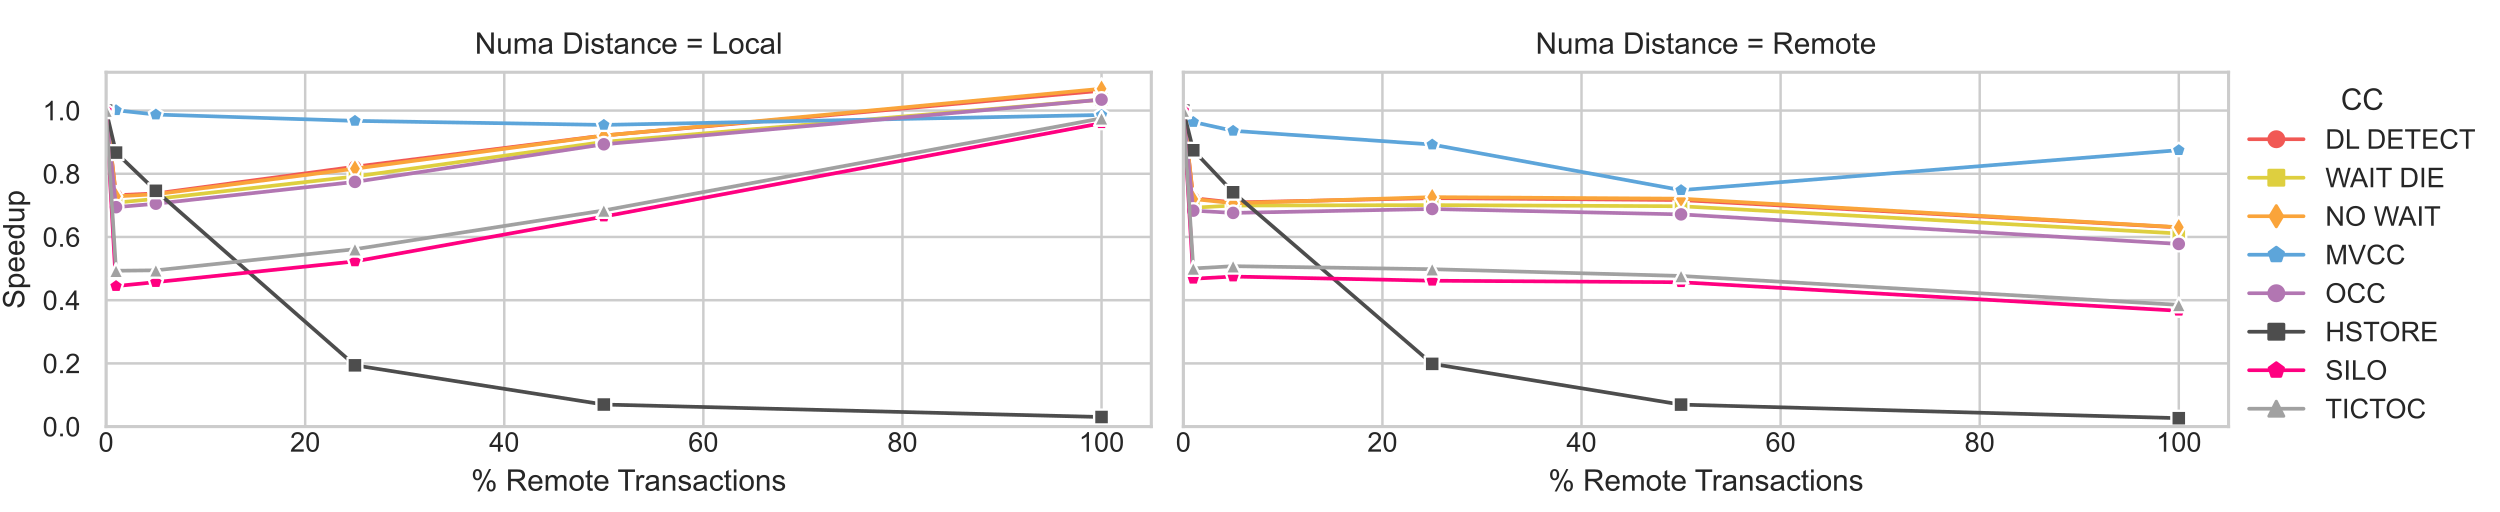 <?xml version="1.0" encoding="utf-8" standalone="no"?>
<!DOCTYPE svg PUBLIC "-//W3C//DTD SVG 1.1//EN"
  "http://www.w3.org/Graphics/SVG/1.1/DTD/svg11.dtd">
<!-- Created with matplotlib (https://matplotlib.org/) -->
<svg height="165.6pt" version="1.1" viewBox="0 0 808.32 165.6" width="808.32pt" xmlns="http://www.w3.org/2000/svg" xmlns:xlink="http://www.w3.org/1999/xlink">
 <defs>
  <style type="text/css">*{stroke-linecap:butt;stroke-linejoin:round;}</style>
 </defs>
 <g id="figure_1">
  <g id="patch_1">
   <path d="M 0 165.6 
L 808.32 165.6 
L 808.32 0 
L 0 0 
z
" style="fill:#ffffff;"/>
  </g>
  <g id="axes_1">
   <g id="patch_2">
    <path d="M 34.299 137.932 
L 372.252 137.932 
L 372.252 23.368 
L 34.299 23.368 
z
" style="fill:#ffffff;"/>
   </g>
   <g id="matplotlib.axis_1">
    <g id="xtick_1">
     <g id="line2d_1">
      <path clip-path="url(#p84a61d7d84)" d="M 34.299 137.932 
L 34.299 23.368 
" style="fill:none;stroke:#cccccc;stroke-linecap:round;stroke-width:0.8;"/>
     </g>
     <g id="text_1">
      <!-- 0 -->
      <g style="fill:#262626;" transform="translate(31.852 146.031)scale(0.088 -0.088)">
       <defs>
        <path d="M 4.156 35.297 
Q 4.156 48 6.766 55.734 
Q 9.375 63.484 14.516 67.672 
Q 19.672 71.875 27.484 71.875 
Q 33.25 71.875 37.594 69.547 
Q 41.938 67.234 44.766 62.859 
Q 47.609 58.5 49.219 52.219 
Q 50.828 45.953 50.828 35.297 
Q 50.828 22.703 48.234 14.969 
Q 45.656 7.234 40.5 3 
Q 35.359 -1.219 27.484 -1.219 
Q 17.141 -1.219 11.234 6.203 
Q 4.156 15.141 4.156 35.297 
z
M 13.188 35.297 
Q 13.188 17.672 17.312 11.828 
Q 21.438 6 27.484 6 
Q 33.547 6 37.672 11.859 
Q 41.797 17.719 41.797 35.297 
Q 41.797 52.984 37.672 58.781 
Q 33.547 64.594 27.391 64.594 
Q 21.344 64.594 17.719 59.469 
Q 13.188 52.938 13.188 35.297 
z
" id="ArialMT-48"/>
       </defs>
       <use xlink:href="#ArialMT-48"/>
      </g>
     </g>
    </g>
    <g id="xtick_2">
     <g id="line2d_2">
      <path clip-path="url(#p84a61d7d84)" d="M 98.671 137.932 
L 98.671 23.368 
" style="fill:none;stroke:#cccccc;stroke-linecap:round;stroke-width:0.8;"/>
     </g>
     <g id="text_2">
      <!-- 20 -->
      <g style="fill:#262626;" transform="translate(93.777 146.031)scale(0.088 -0.088)">
       <defs>
        <path d="M 50.344 8.453 
L 50.344 0 
L 3.031 0 
Q 2.938 3.172 4.047 6.109 
Q 5.859 10.938 9.828 15.625 
Q 13.812 20.312 21.344 26.469 
Q 33.016 36.031 37.109 41.625 
Q 41.219 47.219 41.219 52.203 
Q 41.219 57.422 37.469 61 
Q 33.734 64.594 27.734 64.594 
Q 21.391 64.594 17.578 60.781 
Q 13.766 56.984 13.719 50.25 
L 4.688 51.172 
Q 5.609 61.281 11.656 66.578 
Q 17.719 71.875 27.938 71.875 
Q 38.234 71.875 44.234 66.156 
Q 50.25 60.453 50.25 52 
Q 50.25 47.703 48.484 43.547 
Q 46.734 39.406 42.656 34.812 
Q 38.578 30.219 29.109 22.219 
Q 21.188 15.578 18.938 13.203 
Q 16.703 10.844 15.234 8.453 
z
" id="ArialMT-50"/>
       </defs>
       <use xlink:href="#ArialMT-50"/>
       <use x="55.615" xlink:href="#ArialMT-48"/>
      </g>
     </g>
    </g>
    <g id="xtick_3">
     <g id="line2d_3">
      <path clip-path="url(#p84a61d7d84)" d="M 163.043 137.932 
L 163.043 23.368 
" style="fill:none;stroke:#cccccc;stroke-linecap:round;stroke-width:0.8;"/>
     </g>
     <g id="text_3">
      <!-- 40 -->
      <g style="fill:#262626;" transform="translate(158.149 146.031)scale(0.088 -0.088)">
       <defs>
        <path d="M 32.328 0 
L 32.328 17.141 
L 1.266 17.141 
L 1.266 25.203 
L 33.938 71.578 
L 41.109 71.578 
L 41.109 25.203 
L 50.781 25.203 
L 50.781 17.141 
L 41.109 17.141 
L 41.109 0 
z
M 32.328 25.203 
L 32.328 57.469 
L 9.906 25.203 
z
" id="ArialMT-52"/>
       </defs>
       <use xlink:href="#ArialMT-52"/>
       <use x="55.615" xlink:href="#ArialMT-48"/>
      </g>
     </g>
    </g>
    <g id="xtick_4">
     <g id="line2d_4">
      <path clip-path="url(#p84a61d7d84)" d="M 227.415 137.932 
L 227.415 23.368 
" style="fill:none;stroke:#cccccc;stroke-linecap:round;stroke-width:0.8;"/>
     </g>
     <g id="text_4">
      <!-- 60 -->
      <g style="fill:#262626;" transform="translate(222.521 146.031)scale(0.088 -0.088)">
       <defs>
        <path d="M 49.75 54.047 
L 41.016 53.375 
Q 39.844 58.547 37.703 60.891 
Q 34.125 64.656 28.906 64.656 
Q 24.703 64.656 21.531 62.312 
Q 17.391 59.281 14.984 53.469 
Q 12.594 47.656 12.5 36.922 
Q 15.672 41.75 20.266 44.094 
Q 24.859 46.438 29.891 46.438 
Q 38.672 46.438 44.844 39.969 
Q 51.031 33.5 51.031 23.25 
Q 51.031 16.5 48.125 10.719 
Q 45.219 4.938 40.141 1.859 
Q 35.062 -1.219 28.609 -1.219 
Q 17.625 -1.219 10.688 6.859 
Q 3.766 14.938 3.766 33.5 
Q 3.766 54.25 11.422 63.672 
Q 18.109 71.875 29.438 71.875 
Q 37.891 71.875 43.281 67.141 
Q 48.688 62.406 49.75 54.047 
z
M 13.875 23.188 
Q 13.875 18.656 15.797 14.5 
Q 17.719 10.359 21.188 8.172 
Q 24.656 6 28.469 6 
Q 34.031 6 38.031 10.484 
Q 42.047 14.984 42.047 22.703 
Q 42.047 30.125 38.078 34.391 
Q 34.125 38.672 28.125 38.672 
Q 22.172 38.672 18.016 34.391 
Q 13.875 30.125 13.875 23.188 
z
" id="ArialMT-54"/>
       </defs>
       <use xlink:href="#ArialMT-54"/>
       <use x="55.615" xlink:href="#ArialMT-48"/>
      </g>
     </g>
    </g>
    <g id="xtick_5">
     <g id="line2d_5">
      <path clip-path="url(#p84a61d7d84)" d="M 291.787 137.932 
L 291.787 23.368 
" style="fill:none;stroke:#cccccc;stroke-linecap:round;stroke-width:0.8;"/>
     </g>
     <g id="text_5">
      <!-- 80 -->
      <g style="fill:#262626;" transform="translate(286.894 146.031)scale(0.088 -0.088)">
       <defs>
        <path d="M 17.672 38.812 
Q 12.203 40.828 9.562 44.531 
Q 6.938 48.25 6.938 53.422 
Q 6.938 61.234 12.547 66.547 
Q 18.172 71.875 27.484 71.875 
Q 36.859 71.875 42.578 66.422 
Q 48.297 60.984 48.297 53.172 
Q 48.297 48.188 45.672 44.5 
Q 43.062 40.828 37.75 38.812 
Q 44.344 36.672 47.781 31.875 
Q 51.219 27.094 51.219 20.453 
Q 51.219 11.281 44.719 5.031 
Q 38.234 -1.219 27.641 -1.219 
Q 17.047 -1.219 10.547 5.047 
Q 4.047 11.328 4.047 20.703 
Q 4.047 27.688 7.594 32.391 
Q 11.141 37.109 17.672 38.812 
z
M 15.922 53.719 
Q 15.922 48.641 19.188 45.406 
Q 22.469 42.188 27.688 42.188 
Q 32.766 42.188 36.016 45.375 
Q 39.266 48.578 39.266 53.219 
Q 39.266 58.062 35.906 61.359 
Q 32.562 64.656 27.594 64.656 
Q 22.562 64.656 19.234 61.422 
Q 15.922 58.203 15.922 53.719 
z
M 13.094 20.656 
Q 13.094 16.891 14.875 13.375 
Q 16.656 9.859 20.172 7.922 
Q 23.688 6 27.734 6 
Q 34.031 6 38.125 10.047 
Q 42.234 14.109 42.234 20.359 
Q 42.234 26.703 38.016 30.859 
Q 33.797 35.016 27.438 35.016 
Q 21.234 35.016 17.156 30.906 
Q 13.094 26.812 13.094 20.656 
z
" id="ArialMT-56"/>
       </defs>
       <use xlink:href="#ArialMT-56"/>
       <use x="55.615" xlink:href="#ArialMT-48"/>
      </g>
     </g>
    </g>
    <g id="xtick_6">
     <g id="line2d_6">
      <path clip-path="url(#p84a61d7d84)" d="M 356.159 137.932 
L 356.159 23.368 
" style="fill:none;stroke:#cccccc;stroke-linecap:round;stroke-width:0.8;"/>
     </g>
     <g id="text_6">
      <!-- 100 -->
      <g style="fill:#262626;" transform="translate(348.819 146.031)scale(0.088 -0.088)">
       <defs>
        <path d="M 37.25 0 
L 28.469 0 
L 28.469 56 
Q 25.297 52.984 20.141 49.953 
Q 14.984 46.922 10.891 45.406 
L 10.891 53.906 
Q 18.266 57.375 23.781 62.297 
Q 29.297 67.234 31.594 71.875 
L 37.25 71.875 
z
" id="ArialMT-49"/>
       </defs>
       <use xlink:href="#ArialMT-49"/>
       <use x="55.615" xlink:href="#ArialMT-48"/>
       <use x="111.23" xlink:href="#ArialMT-48"/>
      </g>
     </g>
    </g>
    <g id="text_7">
     <!-- % Remote Transactions -->
     <g style="fill:#262626;" transform="translate(152.322 158.651)scale(0.096 -0.096)">
      <defs>
       <path d="M 5.812 54.391 
Q 5.812 62.062 9.672 67.422 
Q 13.531 72.797 20.844 72.797 
Q 27.594 72.797 32 67.984 
Q 36.422 63.188 36.422 53.859 
Q 36.422 44.781 31.953 39.875 
Q 27.484 34.969 20.953 34.969 
Q 14.453 34.969 10.125 39.797 
Q 5.812 44.625 5.812 54.391 
z
M 21.094 66.75 
Q 17.828 66.75 15.656 63.906 
Q 13.484 61.078 13.484 53.516 
Q 13.484 46.625 15.672 43.812 
Q 17.875 41.016 21.094 41.016 
Q 24.422 41.016 26.594 43.844 
Q 28.766 46.688 28.766 54.203 
Q 28.766 61.141 26.562 63.938 
Q 24.359 66.75 21.094 66.75 
z
M 21.141 -2.641 
L 60.297 72.797 
L 67.438 72.797 
L 28.422 -2.641 
z
M 52.094 16.797 
Q 52.094 24.516 55.953 29.859 
Q 59.812 35.203 67.188 35.203 
Q 73.922 35.203 78.344 30.391 
Q 82.766 25.594 82.766 16.266 
Q 82.766 7.172 78.297 2.266 
Q 73.828 -2.641 67.234 -2.641 
Q 60.75 -2.641 56.422 2.219 
Q 52.094 7.078 52.094 16.797 
z
M 67.438 29.156 
Q 64.109 29.156 61.938 26.312 
Q 59.766 23.484 59.766 15.922 
Q 59.766 9.078 61.953 6.25 
Q 64.156 3.422 67.391 3.422 
Q 70.75 3.422 72.922 6.25 
Q 75.094 9.078 75.094 16.609 
Q 75.094 23.531 72.891 26.344 
Q 70.703 29.156 67.438 29.156 
z
" id="ArialMT-37"/>
       <path id="ArialMT-32"/>
       <path d="M 7.859 0 
L 7.859 71.578 
L 39.594 71.578 
Q 49.172 71.578 54.141 69.641 
Q 59.125 67.719 62.109 62.828 
Q 65.094 57.953 65.094 52.047 
Q 65.094 44.438 60.156 39.203 
Q 55.219 33.984 44.922 32.562 
Q 48.688 30.766 50.641 29 
Q 54.781 25.203 58.5 19.484 
L 70.953 0 
L 59.031 0 
L 49.562 14.891 
Q 45.406 21.344 42.719 24.75 
Q 40.047 28.172 37.922 29.531 
Q 35.797 30.906 33.594 31.453 
Q 31.984 31.781 28.328 31.781 
L 17.328 31.781 
L 17.328 0 
z
M 17.328 39.984 
L 37.703 39.984 
Q 44.188 39.984 47.844 41.328 
Q 51.516 42.672 53.422 45.625 
Q 55.328 48.578 55.328 52.047 
Q 55.328 57.125 51.641 60.391 
Q 47.953 63.672 39.984 63.672 
L 17.328 63.672 
z
" id="ArialMT-82"/>
       <path d="M 42.094 16.703 
L 51.172 15.578 
Q 49.031 7.625 43.219 3.219 
Q 37.406 -1.172 28.375 -1.172 
Q 17 -1.172 10.328 5.828 
Q 3.656 12.844 3.656 25.484 
Q 3.656 38.578 10.391 45.797 
Q 17.141 53.031 27.875 53.031 
Q 38.281 53.031 44.875 45.953 
Q 51.469 38.875 51.469 26.031 
Q 51.469 25.25 51.422 23.688 
L 12.75 23.688 
Q 13.234 15.141 17.578 10.594 
Q 21.922 6.062 28.422 6.062 
Q 33.25 6.062 36.672 8.594 
Q 40.094 11.141 42.094 16.703 
z
M 13.234 30.906 
L 42.188 30.906 
Q 41.609 37.453 38.875 40.719 
Q 34.672 45.797 27.984 45.797 
Q 21.922 45.797 17.797 41.75 
Q 13.672 37.703 13.234 30.906 
z
" id="ArialMT-101"/>
       <path d="M 6.594 0 
L 6.594 51.859 
L 14.453 51.859 
L 14.453 44.578 
Q 16.891 48.391 20.938 50.703 
Q 25 53.031 30.172 53.031 
Q 35.938 53.031 39.625 50.641 
Q 43.312 48.25 44.828 43.953 
Q 50.984 53.031 60.844 53.031 
Q 68.562 53.031 72.703 48.75 
Q 76.859 44.484 76.859 35.594 
L 76.859 0 
L 68.109 0 
L 68.109 32.672 
Q 68.109 37.938 67.25 40.25 
Q 66.406 42.578 64.156 43.984 
Q 61.922 45.406 58.891 45.406 
Q 53.422 45.406 49.797 41.766 
Q 46.188 38.141 46.188 30.125 
L 46.188 0 
L 37.406 0 
L 37.406 33.688 
Q 37.406 39.547 35.25 42.469 
Q 33.109 45.406 28.219 45.406 
Q 24.516 45.406 21.359 43.453 
Q 18.219 41.5 16.797 37.734 
Q 15.375 33.984 15.375 26.906 
L 15.375 0 
z
" id="ArialMT-109"/>
       <path d="M 3.328 25.922 
Q 3.328 40.328 11.328 47.266 
Q 18.016 53.031 27.641 53.031 
Q 38.328 53.031 45.109 46.016 
Q 51.906 39.016 51.906 26.656 
Q 51.906 16.656 48.906 10.906 
Q 45.906 5.172 40.156 2 
Q 34.422 -1.172 27.641 -1.172 
Q 16.75 -1.172 10.031 5.812 
Q 3.328 12.797 3.328 25.922 
z
M 12.359 25.922 
Q 12.359 15.969 16.703 11.016 
Q 21.047 6.062 27.641 6.062 
Q 34.188 6.062 38.531 11.031 
Q 42.875 16.016 42.875 26.219 
Q 42.875 35.844 38.5 40.797 
Q 34.125 45.75 27.641 45.75 
Q 21.047 45.75 16.703 40.812 
Q 12.359 35.891 12.359 25.922 
z
" id="ArialMT-111"/>
       <path d="M 25.781 7.859 
L 27.047 0.094 
Q 23.344 -0.688 20.406 -0.688 
Q 15.625 -0.688 12.984 0.828 
Q 10.359 2.344 9.281 4.812 
Q 8.203 7.281 8.203 15.188 
L 8.203 45.016 
L 1.766 45.016 
L 1.766 51.859 
L 8.203 51.859 
L 8.203 64.703 
L 16.938 69.969 
L 16.938 51.859 
L 25.781 51.859 
L 25.781 45.016 
L 16.938 45.016 
L 16.938 14.703 
Q 16.938 10.938 17.406 9.859 
Q 17.875 8.797 18.922 8.156 
Q 19.969 7.516 21.922 7.516 
Q 23.391 7.516 25.781 7.859 
z
" id="ArialMT-116"/>
       <path d="M 25.922 0 
L 25.922 63.141 
L 2.344 63.141 
L 2.344 71.578 
L 59.078 71.578 
L 59.078 63.141 
L 35.406 63.141 
L 35.406 0 
z
" id="ArialMT-84"/>
       <path d="M 6.5 0 
L 6.5 51.859 
L 14.406 51.859 
L 14.406 44 
Q 17.438 49.516 20 51.266 
Q 22.562 53.031 25.641 53.031 
Q 30.078 53.031 34.672 50.203 
L 31.641 42.047 
Q 28.422 43.953 25.203 43.953 
Q 22.312 43.953 20.016 42.219 
Q 17.719 40.484 16.75 37.406 
Q 15.281 32.719 15.281 27.156 
L 15.281 0 
z
" id="ArialMT-114"/>
       <path d="M 40.438 6.391 
Q 35.547 2.25 31.031 0.531 
Q 26.516 -1.172 21.344 -1.172 
Q 12.797 -1.172 8.203 3 
Q 3.609 7.172 3.609 13.672 
Q 3.609 17.484 5.344 20.625 
Q 7.078 23.781 9.891 25.688 
Q 12.703 27.594 16.219 28.562 
Q 18.797 29.25 24.031 29.891 
Q 34.672 31.156 39.703 32.906 
Q 39.75 34.719 39.75 35.203 
Q 39.75 40.578 37.25 42.781 
Q 33.891 45.75 27.25 45.75 
Q 21.047 45.75 18.094 43.578 
Q 15.141 41.406 13.719 35.891 
L 5.125 37.062 
Q 6.297 42.578 8.984 45.969 
Q 11.672 49.359 16.75 51.188 
Q 21.828 53.031 28.516 53.031 
Q 35.156 53.031 39.297 51.469 
Q 43.453 49.906 45.406 47.531 
Q 47.359 45.172 48.141 41.547 
Q 48.578 39.312 48.578 33.453 
L 48.578 21.734 
Q 48.578 9.469 49.141 6.219 
Q 49.703 2.984 51.375 0 
L 42.188 0 
Q 40.828 2.734 40.438 6.391 
z
M 39.703 26.031 
Q 34.906 24.078 25.344 22.703 
Q 19.922 21.922 17.672 20.938 
Q 15.438 19.969 14.203 18.094 
Q 12.984 16.219 12.984 13.922 
Q 12.984 10.406 15.641 8.062 
Q 18.312 5.719 23.438 5.719 
Q 28.516 5.719 32.469 7.938 
Q 36.422 10.156 38.281 14.016 
Q 39.703 17 39.703 22.797 
z
" id="ArialMT-97"/>
       <path d="M 6.594 0 
L 6.594 51.859 
L 14.5 51.859 
L 14.5 44.484 
Q 20.219 53.031 31 53.031 
Q 35.688 53.031 39.625 51.344 
Q 43.562 49.656 45.516 46.922 
Q 47.469 44.188 48.25 40.438 
Q 48.734 37.984 48.734 31.891 
L 48.734 0 
L 39.938 0 
L 39.938 31.547 
Q 39.938 36.922 38.906 39.578 
Q 37.891 42.234 35.281 43.812 
Q 32.672 45.406 29.156 45.406 
Q 23.531 45.406 19.453 41.844 
Q 15.375 38.281 15.375 28.328 
L 15.375 0 
z
" id="ArialMT-110"/>
       <path d="M 3.078 15.484 
L 11.766 16.844 
Q 12.5 11.625 15.844 8.844 
Q 19.188 6.062 25.203 6.062 
Q 31.25 6.062 34.172 8.516 
Q 37.109 10.984 37.109 14.312 
Q 37.109 17.281 34.516 19 
Q 32.719 20.172 25.531 21.969 
Q 15.875 24.422 12.141 26.203 
Q 8.406 27.984 6.469 31.125 
Q 4.547 34.281 4.547 38.094 
Q 4.547 41.547 6.125 44.5 
Q 7.719 47.469 10.453 49.422 
Q 12.5 50.922 16.031 51.969 
Q 19.578 53.031 23.641 53.031 
Q 29.734 53.031 34.344 51.266 
Q 38.969 49.516 41.156 46.5 
Q 43.359 43.5 44.188 38.484 
L 35.594 37.312 
Q 35.016 41.312 32.203 43.547 
Q 29.391 45.797 24.266 45.797 
Q 18.219 45.797 15.625 43.797 
Q 13.031 41.797 13.031 39.109 
Q 13.031 37.406 14.109 36.031 
Q 15.188 34.625 17.484 33.688 
Q 18.797 33.203 25.25 31.453 
Q 34.578 28.953 38.25 27.359 
Q 41.938 25.781 44.031 22.75 
Q 46.141 19.734 46.141 15.234 
Q 46.141 10.844 43.578 6.953 
Q 41.016 3.078 36.172 0.953 
Q 31.344 -1.172 25.25 -1.172 
Q 15.141 -1.172 9.844 3.031 
Q 4.547 7.234 3.078 15.484 
z
" id="ArialMT-115"/>
       <path d="M 40.438 19 
L 49.078 17.875 
Q 47.656 8.938 41.812 3.875 
Q 35.984 -1.172 27.484 -1.172 
Q 16.844 -1.172 10.375 5.781 
Q 3.906 12.75 3.906 25.734 
Q 3.906 34.125 6.688 40.422 
Q 9.469 46.734 15.156 49.875 
Q 20.844 53.031 27.547 53.031 
Q 35.984 53.031 41.359 48.75 
Q 46.734 44.484 48.25 36.625 
L 39.703 35.297 
Q 38.484 40.531 35.375 43.156 
Q 32.281 45.797 27.875 45.797 
Q 21.234 45.797 17.078 41.031 
Q 12.938 36.281 12.938 25.984 
Q 12.938 15.531 16.938 10.797 
Q 20.953 6.062 27.391 6.062 
Q 32.562 6.062 36.031 9.234 
Q 39.5 12.406 40.438 19 
z
" id="ArialMT-99"/>
       <path d="M 6.641 61.469 
L 6.641 71.578 
L 15.438 71.578 
L 15.438 61.469 
z
M 6.641 0 
L 6.641 51.859 
L 15.438 51.859 
L 15.438 0 
z
" id="ArialMT-105"/>
      </defs>
      <use xlink:href="#ArialMT-37"/>
      <use x="88.916" xlink:href="#ArialMT-32"/>
      <use x="116.699" xlink:href="#ArialMT-82"/>
      <use x="188.916" xlink:href="#ArialMT-101"/>
      <use x="244.531" xlink:href="#ArialMT-109"/>
      <use x="327.832" xlink:href="#ArialMT-111"/>
      <use x="383.447" xlink:href="#ArialMT-116"/>
      <use x="411.23" xlink:href="#ArialMT-101"/>
      <use x="466.846" xlink:href="#ArialMT-32"/>
      <use x="492.879" xlink:href="#ArialMT-84"/>
      <use x="550.213" xlink:href="#ArialMT-114"/>
      <use x="583.514" xlink:href="#ArialMT-97"/>
      <use x="639.129" xlink:href="#ArialMT-110"/>
      <use x="694.744" xlink:href="#ArialMT-115"/>
      <use x="744.744" xlink:href="#ArialMT-97"/>
      <use x="800.359" xlink:href="#ArialMT-99"/>
      <use x="850.359" xlink:href="#ArialMT-116"/>
      <use x="878.143" xlink:href="#ArialMT-105"/>
      <use x="900.359" xlink:href="#ArialMT-111"/>
      <use x="955.975" xlink:href="#ArialMT-110"/>
      <use x="1011.59" xlink:href="#ArialMT-115"/>
     </g>
    </g>
   </g>
   <g id="matplotlib.axis_2">
    <g id="ytick_1">
     <g id="line2d_7">
      <path clip-path="url(#p84a61d7d84)" d="M 34.299 137.932 
L 372.252 137.932 
" style="fill:none;stroke:#cccccc;stroke-linecap:round;stroke-width:0.8;"/>
     </g>
     <g id="text_8">
      <!-- 0.0 -->
      <g style="fill:#262626;" transform="translate(13.767 141.081)scale(0.088 -0.088)">
       <defs>
        <path d="M 9.078 0 
L 9.078 10.016 
L 19.094 10.016 
L 19.094 0 
z
" id="ArialMT-46"/>
       </defs>
       <use xlink:href="#ArialMT-48"/>
       <use x="55.615" xlink:href="#ArialMT-46"/>
       <use x="83.398" xlink:href="#ArialMT-48"/>
      </g>
     </g>
    </g>
    <g id="ytick_2">
     <g id="line2d_8">
      <path clip-path="url(#p84a61d7d84)" d="M 34.299 117.497 
L 372.252 117.497 
" style="fill:none;stroke:#cccccc;stroke-linecap:round;stroke-width:0.8;"/>
     </g>
     <g id="text_9">
      <!-- 0.2 -->
      <g style="fill:#262626;" transform="translate(13.767 120.646)scale(0.088 -0.088)">
       <use xlink:href="#ArialMT-48"/>
       <use x="55.615" xlink:href="#ArialMT-46"/>
       <use x="83.398" xlink:href="#ArialMT-50"/>
      </g>
     </g>
    </g>
    <g id="ytick_3">
     <g id="line2d_9">
      <path clip-path="url(#p84a61d7d84)" d="M 34.299 97.061 
L 372.252 97.061 
" style="fill:none;stroke:#cccccc;stroke-linecap:round;stroke-width:0.8;"/>
     </g>
     <g id="text_10">
      <!-- 0.4 -->
      <g style="fill:#262626;" transform="translate(13.767 100.211)scale(0.088 -0.088)">
       <use xlink:href="#ArialMT-48"/>
       <use x="55.615" xlink:href="#ArialMT-46"/>
       <use x="83.398" xlink:href="#ArialMT-52"/>
      </g>
     </g>
    </g>
    <g id="ytick_4">
     <g id="line2d_10">
      <path clip-path="url(#p84a61d7d84)" d="M 34.299 76.626 
L 372.252 76.626 
" style="fill:none;stroke:#cccccc;stroke-linecap:round;stroke-width:0.8;"/>
     </g>
     <g id="text_11">
      <!-- 0.6 -->
      <g style="fill:#262626;" transform="translate(13.767 79.775)scale(0.088 -0.088)">
       <use xlink:href="#ArialMT-48"/>
       <use x="55.615" xlink:href="#ArialMT-46"/>
       <use x="83.398" xlink:href="#ArialMT-54"/>
      </g>
     </g>
    </g>
    <g id="ytick_5">
     <g id="line2d_11">
      <path clip-path="url(#p84a61d7d84)" d="M 34.299 56.19 
L 372.252 56.19 
" style="fill:none;stroke:#cccccc;stroke-linecap:round;stroke-width:0.8;"/>
     </g>
     <g id="text_12">
      <!-- 0.8 -->
      <g style="fill:#262626;" transform="translate(13.767 59.34)scale(0.088 -0.088)">
       <use xlink:href="#ArialMT-48"/>
       <use x="55.615" xlink:href="#ArialMT-46"/>
       <use x="83.398" xlink:href="#ArialMT-56"/>
      </g>
     </g>
    </g>
    <g id="ytick_6">
     <g id="line2d_12">
      <path clip-path="url(#p84a61d7d84)" d="M 34.299 35.755 
L 372.252 35.755 
" style="fill:none;stroke:#cccccc;stroke-linecap:round;stroke-width:0.8;"/>
     </g>
     <g id="text_13">
      <!-- 1.0 -->
      <g style="fill:#262626;" transform="translate(13.767 38.904)scale(0.088 -0.088)">
       <use xlink:href="#ArialMT-49"/>
       <use x="55.615" xlink:href="#ArialMT-46"/>
       <use x="83.398" xlink:href="#ArialMT-48"/>
      </g>
     </g>
    </g>
    <g id="text_14">
     <!-- Speedup -->
     <g style="fill:#262626;" transform="translate(7.859 99.867)rotate(-90)scale(0.096 -0.096)">
      <defs>
       <path d="M 4.5 23 
L 13.422 23.781 
Q 14.062 18.406 16.375 14.969 
Q 18.703 11.531 23.578 9.406 
Q 28.469 7.281 34.578 7.281 
Q 39.984 7.281 44.141 8.891 
Q 48.297 10.5 50.312 13.297 
Q 52.344 16.109 52.344 19.438 
Q 52.344 22.797 50.391 25.312 
Q 48.438 27.828 43.953 29.547 
Q 41.062 30.672 31.203 33.031 
Q 21.344 35.406 17.391 37.5 
Q 12.25 40.188 9.734 44.156 
Q 7.234 48.141 7.234 53.078 
Q 7.234 58.5 10.297 63.203 
Q 13.375 67.922 19.281 70.359 
Q 25.203 72.797 32.422 72.797 
Q 40.375 72.797 46.453 70.234 
Q 52.547 67.672 55.812 62.688 
Q 59.078 57.719 59.328 51.422 
L 50.25 50.734 
Q 49.516 57.516 45.281 60.984 
Q 41.062 64.453 32.812 64.453 
Q 24.219 64.453 20.281 61.297 
Q 16.359 58.156 16.359 53.719 
Q 16.359 49.859 19.141 47.359 
Q 21.875 44.875 33.422 42.266 
Q 44.969 39.656 49.266 37.703 
Q 55.516 34.812 58.484 30.391 
Q 61.469 25.984 61.469 20.219 
Q 61.469 14.5 58.203 9.438 
Q 54.938 4.391 48.797 1.578 
Q 42.672 -1.219 35.016 -1.219 
Q 25.297 -1.219 18.719 1.609 
Q 12.156 4.438 8.422 10.125 
Q 4.688 15.828 4.5 23 
z
" id="ArialMT-83"/>
       <path d="M 6.594 -19.875 
L 6.594 51.859 
L 14.594 51.859 
L 14.594 45.125 
Q 17.438 49.078 21 51.047 
Q 24.562 53.031 29.641 53.031 
Q 36.281 53.031 41.359 49.609 
Q 46.438 46.188 49.016 39.953 
Q 51.609 33.734 51.609 26.312 
Q 51.609 18.359 48.75 11.984 
Q 45.906 5.609 40.453 2.219 
Q 35.016 -1.172 29 -1.172 
Q 24.609 -1.172 21.109 0.688 
Q 17.625 2.547 15.375 5.375 
L 15.375 -19.875 
z
M 14.547 25.641 
Q 14.547 15.625 18.594 10.844 
Q 22.656 6.062 28.422 6.062 
Q 34.281 6.062 38.453 11.016 
Q 42.625 15.969 42.625 26.375 
Q 42.625 36.281 38.547 41.203 
Q 34.469 46.141 28.812 46.141 
Q 23.188 46.141 18.859 40.891 
Q 14.547 35.641 14.547 25.641 
z
" id="ArialMT-112"/>
       <path d="M 40.234 0 
L 40.234 6.547 
Q 35.297 -1.172 25.734 -1.172 
Q 19.531 -1.172 14.328 2.25 
Q 9.125 5.672 6.266 11.797 
Q 3.422 17.922 3.422 25.875 
Q 3.422 33.641 6 39.969 
Q 8.594 46.297 13.766 49.656 
Q 18.953 53.031 25.344 53.031 
Q 30.031 53.031 33.688 51.047 
Q 37.359 49.078 39.656 45.906 
L 39.656 71.578 
L 48.391 71.578 
L 48.391 0 
z
M 12.453 25.875 
Q 12.453 15.922 16.641 10.984 
Q 20.844 6.062 26.562 6.062 
Q 32.328 6.062 36.344 10.766 
Q 40.375 15.484 40.375 25.141 
Q 40.375 35.797 36.266 40.766 
Q 32.172 45.75 26.172 45.75 
Q 20.312 45.75 16.375 40.969 
Q 12.453 36.188 12.453 25.875 
z
" id="ArialMT-100"/>
       <path d="M 40.578 0 
L 40.578 7.625 
Q 34.516 -1.172 24.125 -1.172 
Q 19.531 -1.172 15.547 0.578 
Q 11.578 2.344 9.641 5 
Q 7.719 7.672 6.938 11.531 
Q 6.391 14.109 6.391 19.734 
L 6.391 51.859 
L 15.188 51.859 
L 15.188 23.094 
Q 15.188 16.219 15.719 13.812 
Q 16.547 10.359 19.234 8.375 
Q 21.922 6.391 25.875 6.391 
Q 29.828 6.391 33.297 8.422 
Q 36.766 10.453 38.203 13.938 
Q 39.656 17.438 39.656 24.078 
L 39.656 51.859 
L 48.438 51.859 
L 48.438 0 
z
" id="ArialMT-117"/>
      </defs>
      <use xlink:href="#ArialMT-83"/>
      <use x="66.699" xlink:href="#ArialMT-112"/>
      <use x="122.314" xlink:href="#ArialMT-101"/>
      <use x="177.93" xlink:href="#ArialMT-101"/>
      <use x="233.545" xlink:href="#ArialMT-100"/>
      <use x="289.16" xlink:href="#ArialMT-117"/>
      <use x="344.775" xlink:href="#ArialMT-112"/>
     </g>
    </g>
   </g>
   <g id="line2d_13">
    <path clip-path="url(#p84a61d7d84)" d="M 34.299 35.755 
L 37.518 63.12 
L 50.392 62.544 
L 114.764 53.892 
L 195.229 43.804 
L 356.159 29.315 
" style="fill:none;stroke:#f15854;stroke-linecap:round;stroke-width:1.2;"/>
    <defs>
     <path d="M 0 2.4 
C 0.636 2.4 1.247 2.147 1.697 1.697 
C 2.147 1.247 2.4 0.636 2.4 0 
C 2.4 -0.636 2.147 -1.247 1.697 -1.697 
C 1.247 -2.147 0.636 -2.4 0 -2.4 
C -0.636 -2.4 -1.247 -2.147 -1.697 -1.697 
C -2.147 -1.247 -2.4 -0.636 -2.4 0 
C -2.4 0.636 -2.147 1.247 -1.697 1.697 
C -1.247 2.147 -0.636 2.4 0 2.4 
z
" id="mb2f4a167a7" style="stroke:#ffffff;stroke-width:0.75;"/>
    </defs>
    <g clip-path="url(#p84a61d7d84)">
     <use style="fill:#f15854;stroke:#ffffff;stroke-width:0.75;" x="34.299" xlink:href="#mb2f4a167a7" y="35.755"/>
     <use style="fill:#f15854;stroke:#ffffff;stroke-width:0.75;" x="37.518" xlink:href="#mb2f4a167a7" y="63.12"/>
     <use style="fill:#f15854;stroke:#ffffff;stroke-width:0.75;" x="50.392" xlink:href="#mb2f4a167a7" y="62.544"/>
     <use style="fill:#f15854;stroke:#ffffff;stroke-width:0.75;" x="114.764" xlink:href="#mb2f4a167a7" y="53.892"/>
     <use style="fill:#f15854;stroke:#ffffff;stroke-width:0.75;" x="195.229" xlink:href="#mb2f4a167a7" y="43.804"/>
     <use style="fill:#f15854;stroke:#ffffff;stroke-width:0.75;" x="356.159" xlink:href="#mb2f4a167a7" y="29.315"/>
    </g>
   </g>
   <g id="line2d_14">
    <path clip-path="url(#p84a61d7d84)" d="M 34.299 35.755 
L 37.518 65.521 
L 50.392 64.289 
L 114.764 57.052 
L 195.229 45.871 
L 356.159 32.205 
" style="fill:none;stroke:#decf3f;stroke-linecap:round;stroke-width:1.2;"/>
    <defs>
     <path d="M -2.4 2.4 
L 2.4 2.4 
L 2.4 -2.4 
L -2.4 -2.4 
z
" id="mb251a77fb3" style="stroke:#ffffff;stroke-linejoin:miter;stroke-width:0.75;"/>
    </defs>
    <g clip-path="url(#p84a61d7d84)">
     <use style="fill:#decf3f;stroke:#ffffff;stroke-linejoin:miter;stroke-width:0.75;" x="34.299" xlink:href="#mb251a77fb3" y="35.755"/>
     <use style="fill:#decf3f;stroke:#ffffff;stroke-linejoin:miter;stroke-width:0.75;" x="37.518" xlink:href="#mb251a77fb3" y="65.521"/>
     <use style="fill:#decf3f;stroke:#ffffff;stroke-linejoin:miter;stroke-width:0.75;" x="50.392" xlink:href="#mb251a77fb3" y="64.289"/>
     <use style="fill:#decf3f;stroke:#ffffff;stroke-linejoin:miter;stroke-width:0.75;" x="114.764" xlink:href="#mb251a77fb3" y="57.052"/>
     <use style="fill:#decf3f;stroke:#ffffff;stroke-linejoin:miter;stroke-width:0.75;" x="195.229" xlink:href="#mb251a77fb3" y="45.871"/>
     <use style="fill:#decf3f;stroke:#ffffff;stroke-linejoin:miter;stroke-width:0.75;" x="356.159" xlink:href="#mb251a77fb3" y="32.205"/>
    </g>
   </g>
   <g id="line2d_15">
    <path clip-path="url(#p84a61d7d84)" d="M 34.299 35.755 
L 37.518 63.498 
L 50.392 62.803 
L 114.764 54.528 
L 195.229 43.829 
L 356.159 28.694 
" style="fill:none;stroke:#faa43a;stroke-linecap:round;stroke-width:1.2;"/>
    <defs>
     <path d="M 0 3.394 
L 2.036 0 
L 0 -3.394 
L -2.036 0 
z
" id="med3e16937f" style="stroke:#ffffff;stroke-linejoin:miter;stroke-width:0.75;"/>
    </defs>
    <g clip-path="url(#p84a61d7d84)">
     <use style="fill:#faa43a;stroke:#ffffff;stroke-linejoin:miter;stroke-width:0.75;" x="34.299" xlink:href="#med3e16937f" y="35.755"/>
     <use style="fill:#faa43a;stroke:#ffffff;stroke-linejoin:miter;stroke-width:0.75;" x="37.518" xlink:href="#med3e16937f" y="63.498"/>
     <use style="fill:#faa43a;stroke:#ffffff;stroke-linejoin:miter;stroke-width:0.75;" x="50.392" xlink:href="#med3e16937f" y="62.803"/>
     <use style="fill:#faa43a;stroke:#ffffff;stroke-linejoin:miter;stroke-width:0.75;" x="114.764" xlink:href="#med3e16937f" y="54.528"/>
     <use style="fill:#faa43a;stroke:#ffffff;stroke-linejoin:miter;stroke-width:0.75;" x="195.229" xlink:href="#med3e16937f" y="43.829"/>
     <use style="fill:#faa43a;stroke:#ffffff;stroke-linejoin:miter;stroke-width:0.75;" x="356.159" xlink:href="#med3e16937f" y="28.694"/>
    </g>
   </g>
   <g id="line2d_16">
    <path clip-path="url(#p84a61d7d84)" d="M 34.299 35.755 
L 37.518 35.647 
L 50.392 37.035 
L 114.764 39.081 
L 195.229 40.386 
L 356.159 37.164 
" style="fill:none;stroke:#5da5da;stroke-linecap:round;stroke-width:1.2;"/>
    <defs>
     <path d="M 0 -2.4 
L -2.283 -0.742 
L -1.411 1.942 
L 1.411 1.942 
L 2.283 -0.742 
z
" id="m0705fc6299" style="stroke:#ffffff;stroke-linejoin:miter;stroke-width:0.75;"/>
    </defs>
    <g clip-path="url(#p84a61d7d84)">
     <use style="fill:#5da5da;stroke:#ffffff;stroke-linejoin:miter;stroke-width:0.75;" x="34.299" xlink:href="#m0705fc6299" y="35.755"/>
     <use style="fill:#5da5da;stroke:#ffffff;stroke-linejoin:miter;stroke-width:0.75;" x="37.518" xlink:href="#m0705fc6299" y="35.647"/>
     <use style="fill:#5da5da;stroke:#ffffff;stroke-linejoin:miter;stroke-width:0.75;" x="50.392" xlink:href="#m0705fc6299" y="37.035"/>
     <use style="fill:#5da5da;stroke:#ffffff;stroke-linejoin:miter;stroke-width:0.75;" x="114.764" xlink:href="#m0705fc6299" y="39.081"/>
     <use style="fill:#5da5da;stroke:#ffffff;stroke-linejoin:miter;stroke-width:0.75;" x="195.229" xlink:href="#m0705fc6299" y="40.386"/>
     <use style="fill:#5da5da;stroke:#ffffff;stroke-linejoin:miter;stroke-width:0.75;" x="356.159" xlink:href="#m0705fc6299" y="37.164"/>
    </g>
   </g>
   <g id="line2d_17">
    <path clip-path="url(#p84a61d7d84)" d="M 34.299 35.755 
L 37.518 66.984 
L 50.392 65.859 
L 114.764 58.809 
L 195.229 46.655 
L 356.159 32.212 
" style="fill:none;stroke:#b276b2;stroke-linecap:round;stroke-width:1.2;"/>
    <defs>
     <path d="M 0 2.4 
C 0.636 2.4 1.247 2.147 1.697 1.697 
C 2.147 1.247 2.4 0.636 2.4 0 
C 2.4 -0.636 2.147 -1.247 1.697 -1.697 
C 1.247 -2.147 0.636 -2.4 0 -2.4 
C -0.636 -2.4 -1.247 -2.147 -1.697 -1.697 
C -2.147 -1.247 -2.4 -0.636 -2.4 0 
C -2.4 0.636 -2.147 1.247 -1.697 1.697 
C -1.247 2.147 -0.636 2.4 0 2.4 
z
" id="m8b302b9059" style="stroke:#ffffff;stroke-width:0.75;"/>
    </defs>
    <g clip-path="url(#p84a61d7d84)">
     <use style="fill:#b276b2;stroke:#ffffff;stroke-width:0.75;" x="34.299" xlink:href="#m8b302b9059" y="35.755"/>
     <use style="fill:#b276b2;stroke:#ffffff;stroke-width:0.75;" x="37.518" xlink:href="#m8b302b9059" y="66.984"/>
     <use style="fill:#b276b2;stroke:#ffffff;stroke-width:0.75;" x="50.392" xlink:href="#m8b302b9059" y="65.859"/>
     <use style="fill:#b276b2;stroke:#ffffff;stroke-width:0.75;" x="114.764" xlink:href="#m8b302b9059" y="58.809"/>
     <use style="fill:#b276b2;stroke:#ffffff;stroke-width:0.75;" x="195.229" xlink:href="#m8b302b9059" y="46.655"/>
     <use style="fill:#b276b2;stroke:#ffffff;stroke-width:0.75;" x="356.159" xlink:href="#m8b302b9059" y="32.212"/>
    </g>
   </g>
   <g id="line2d_18">
    <path clip-path="url(#p84a61d7d84)" d="M 34.299 35.755 
L 37.518 49.347 
L 50.392 61.694 
L 114.764 118.117 
L 195.229 130.799 
L 356.159 134.835 
" style="fill:none;stroke:#4d4d4d;stroke-linecap:round;stroke-width:1.2;"/>
    <defs>
     <path d="M -2.4 2.4 
L 2.4 2.4 
L 2.4 -2.4 
L -2.4 -2.4 
z
" id="m9d14709603" style="stroke:#ffffff;stroke-linejoin:miter;stroke-width:0.75;"/>
    </defs>
    <g clip-path="url(#p84a61d7d84)">
     <use style="fill:#4d4d4d;stroke:#ffffff;stroke-linejoin:miter;stroke-width:0.75;" x="34.299" xlink:href="#m9d14709603" y="35.755"/>
     <use style="fill:#4d4d4d;stroke:#ffffff;stroke-linejoin:miter;stroke-width:0.75;" x="37.518" xlink:href="#m9d14709603" y="49.347"/>
     <use style="fill:#4d4d4d;stroke:#ffffff;stroke-linejoin:miter;stroke-width:0.75;" x="50.392" xlink:href="#m9d14709603" y="61.694"/>
     <use style="fill:#4d4d4d;stroke:#ffffff;stroke-linejoin:miter;stroke-width:0.75;" x="114.764" xlink:href="#m9d14709603" y="118.117"/>
     <use style="fill:#4d4d4d;stroke:#ffffff;stroke-linejoin:miter;stroke-width:0.75;" x="195.229" xlink:href="#m9d14709603" y="130.799"/>
     <use style="fill:#4d4d4d;stroke:#ffffff;stroke-linejoin:miter;stroke-width:0.75;" x="356.159" xlink:href="#m9d14709603" y="134.835"/>
    </g>
   </g>
   <g id="line2d_19">
    <path clip-path="url(#p84a61d7d84)" d="M 34.299 35.755 
L 37.518 92.501 
L 50.392 91.211 
L 114.764 84.515 
L 195.229 70.028 
L 356.159 39.831 
" style="fill:none;stroke:#ff0080;stroke-linecap:round;stroke-width:1.2;"/>
    <defs>
     <path d="M 0 -2.4 
L -2.283 -0.742 
L -1.411 1.942 
L 1.411 1.942 
L 2.283 -0.742 
z
" id="m43b1d1e1e7" style="stroke:#ffffff;stroke-linejoin:miter;stroke-width:0.75;"/>
    </defs>
    <g clip-path="url(#p84a61d7d84)">
     <use style="fill:#ff0080;stroke:#ffffff;stroke-linejoin:miter;stroke-width:0.75;" x="34.299" xlink:href="#m43b1d1e1e7" y="35.755"/>
     <use style="fill:#ff0080;stroke:#ffffff;stroke-linejoin:miter;stroke-width:0.75;" x="37.518" xlink:href="#m43b1d1e1e7" y="92.501"/>
     <use style="fill:#ff0080;stroke:#ffffff;stroke-linejoin:miter;stroke-width:0.75;" x="50.392" xlink:href="#m43b1d1e1e7" y="91.211"/>
     <use style="fill:#ff0080;stroke:#ffffff;stroke-linejoin:miter;stroke-width:0.75;" x="114.764" xlink:href="#m43b1d1e1e7" y="84.515"/>
     <use style="fill:#ff0080;stroke:#ffffff;stroke-linejoin:miter;stroke-width:0.75;" x="195.229" xlink:href="#m43b1d1e1e7" y="70.028"/>
     <use style="fill:#ff0080;stroke:#ffffff;stroke-linejoin:miter;stroke-width:0.75;" x="356.159" xlink:href="#m43b1d1e1e7" y="39.831"/>
    </g>
   </g>
   <g id="line2d_20">
    <path clip-path="url(#p84a61d7d84)" d="M 34.299 35.755 
L 37.518 87.536 
L 50.392 87.397 
L 114.764 80.565 
L 195.229 68.042 
L 356.159 38.257 
" style="fill:none;stroke:#a1a1a1;stroke-linecap:round;stroke-width:1.2;"/>
    <defs>
     <path d="M 0 -2.4 
L -2.4 2.4 
L 2.4 2.4 
z
" id="m633bb39830" style="stroke:#ffffff;stroke-linejoin:miter;stroke-width:0.75;"/>
    </defs>
    <g clip-path="url(#p84a61d7d84)">
     <use style="fill:#a1a1a1;stroke:#ffffff;stroke-linejoin:miter;stroke-width:0.75;" x="34.299" xlink:href="#m633bb39830" y="35.755"/>
     <use style="fill:#a1a1a1;stroke:#ffffff;stroke-linejoin:miter;stroke-width:0.75;" x="37.518" xlink:href="#m633bb39830" y="87.536"/>
     <use style="fill:#a1a1a1;stroke:#ffffff;stroke-linejoin:miter;stroke-width:0.75;" x="50.392" xlink:href="#m633bb39830" y="87.397"/>
     <use style="fill:#a1a1a1;stroke:#ffffff;stroke-linejoin:miter;stroke-width:0.75;" x="114.764" xlink:href="#m633bb39830" y="80.565"/>
     <use style="fill:#a1a1a1;stroke:#ffffff;stroke-linejoin:miter;stroke-width:0.75;" x="195.229" xlink:href="#m633bb39830" y="68.042"/>
     <use style="fill:#a1a1a1;stroke:#ffffff;stroke-linejoin:miter;stroke-width:0.75;" x="356.159" xlink:href="#m633bb39830" y="38.257"/>
    </g>
   </g>
   <g id="line2d_21"/>
   <g id="line2d_22"/>
   <g id="line2d_23"/>
   <g id="line2d_24"/>
   <g id="line2d_25"/>
   <g id="line2d_26"/>
   <g id="line2d_27"/>
   <g id="line2d_28"/>
   <g id="patch_3">
    <path d="M 34.299 137.932 
L 34.299 23.368 
" style="fill:none;stroke:#cccccc;stroke-linecap:square;stroke-linejoin:miter;"/>
   </g>
   <g id="patch_4">
    <path d="M 372.252 137.932 
L 372.252 23.368 
" style="fill:none;stroke:#cccccc;stroke-linecap:square;stroke-linejoin:miter;"/>
   </g>
   <g id="patch_5">
    <path d="M 34.299 137.932 
L 372.252 137.932 
" style="fill:none;stroke:#cccccc;stroke-linecap:square;stroke-linejoin:miter;"/>
   </g>
   <g id="patch_6">
    <path d="M 34.299 23.368 
L 372.252 23.368 
" style="fill:none;stroke:#cccccc;stroke-linecap:square;stroke-linejoin:miter;"/>
   </g>
   <g id="text_15">
    <!-- Numa Distance = Local -->
    <g style="fill:#262626;" transform="translate(153.52 17.368)scale(0.096 -0.096)">
     <defs>
      <path d="M 7.625 0 
L 7.625 71.578 
L 17.328 71.578 
L 54.938 15.375 
L 54.938 71.578 
L 64.016 71.578 
L 64.016 0 
L 54.297 0 
L 16.703 56.25 
L 16.703 0 
z
" id="ArialMT-78"/>
      <path d="M 7.719 0 
L 7.719 71.578 
L 32.375 71.578 
Q 40.719 71.578 45.125 70.562 
Q 51.266 69.141 55.609 65.438 
Q 61.281 60.641 64.078 53.188 
Q 66.891 45.75 66.891 36.188 
Q 66.891 28.031 64.984 21.734 
Q 63.094 15.438 60.109 11.297 
Q 57.125 7.172 53.578 4.797 
Q 50.047 2.438 45.047 1.219 
Q 40.047 0 33.547 0 
z
M 17.188 8.453 
L 32.469 8.453 
Q 39.547 8.453 43.578 9.766 
Q 47.609 11.078 50 13.484 
Q 53.375 16.844 55.25 22.531 
Q 57.125 28.219 57.125 36.328 
Q 57.125 47.562 53.438 53.594 
Q 49.75 59.625 44.484 61.672 
Q 40.672 63.141 32.234 63.141 
L 17.188 63.141 
z
" id="ArialMT-68"/>
      <path d="M 52.828 42.094 
L 5.562 42.094 
L 5.562 50.297 
L 52.828 50.297 
z
M 52.828 20.359 
L 5.562 20.359 
L 5.562 28.562 
L 52.828 28.562 
z
" id="ArialMT-61"/>
      <path d="M 7.328 0 
L 7.328 71.578 
L 16.797 71.578 
L 16.797 8.453 
L 52.047 8.453 
L 52.047 0 
z
" id="ArialMT-76"/>
      <path d="M 6.391 0 
L 6.391 71.578 
L 15.188 71.578 
L 15.188 0 
z
" id="ArialMT-108"/>
     </defs>
     <use xlink:href="#ArialMT-78"/>
     <use x="72.217" xlink:href="#ArialMT-117"/>
     <use x="127.832" xlink:href="#ArialMT-109"/>
     <use x="211.133" xlink:href="#ArialMT-97"/>
     <use x="266.748" xlink:href="#ArialMT-32"/>
     <use x="294.531" xlink:href="#ArialMT-68"/>
     <use x="366.748" xlink:href="#ArialMT-105"/>
     <use x="388.965" xlink:href="#ArialMT-115"/>
     <use x="438.965" xlink:href="#ArialMT-116"/>
     <use x="466.748" xlink:href="#ArialMT-97"/>
     <use x="522.363" xlink:href="#ArialMT-110"/>
     <use x="577.979" xlink:href="#ArialMT-99"/>
     <use x="627.979" xlink:href="#ArialMT-101"/>
     <use x="683.594" xlink:href="#ArialMT-32"/>
     <use x="711.377" xlink:href="#ArialMT-61"/>
     <use x="769.775" xlink:href="#ArialMT-32"/>
     <use x="797.559" xlink:href="#ArialMT-76"/>
     <use x="853.174" xlink:href="#ArialMT-111"/>
     <use x="908.789" xlink:href="#ArialMT-99"/>
     <use x="958.789" xlink:href="#ArialMT-97"/>
     <use x="1014.404" xlink:href="#ArialMT-108"/>
    </g>
   </g>
  </g>
  <g id="axes_2">
   <g id="patch_7">
    <path d="M 382.604 137.932 
L 720.557 137.932 
L 720.557 23.368 
L 382.604 23.368 
z
" style="fill:#ffffff;"/>
   </g>
   <g id="matplotlib.axis_3">
    <g id="xtick_7">
     <g id="line2d_29">
      <path clip-path="url(#p4c8a0be978)" d="M 382.604 137.932 
L 382.604 23.368 
" style="fill:none;stroke:#cccccc;stroke-linecap:round;stroke-width:0.8;"/>
     </g>
     <g id="text_16">
      <!-- 0 -->
      <g style="fill:#262626;" transform="translate(380.157 146.031)scale(0.088 -0.088)">
       <use xlink:href="#ArialMT-48"/>
      </g>
     </g>
    </g>
    <g id="xtick_8">
     <g id="line2d_30">
      <path clip-path="url(#p4c8a0be978)" d="M 446.976 137.932 
L 446.976 23.368 
" style="fill:none;stroke:#cccccc;stroke-linecap:round;stroke-width:0.8;"/>
     </g>
     <g id="text_17">
      <!-- 20 -->
      <g style="fill:#262626;" transform="translate(442.082 146.031)scale(0.088 -0.088)">
       <use xlink:href="#ArialMT-50"/>
       <use x="55.615" xlink:href="#ArialMT-48"/>
      </g>
     </g>
    </g>
    <g id="xtick_9">
     <g id="line2d_31">
      <path clip-path="url(#p4c8a0be978)" d="M 511.348 137.932 
L 511.348 23.368 
" style="fill:none;stroke:#cccccc;stroke-linecap:round;stroke-width:0.8;"/>
     </g>
     <g id="text_18">
      <!-- 40 -->
      <g style="fill:#262626;" transform="translate(506.454 146.031)scale(0.088 -0.088)">
       <use xlink:href="#ArialMT-52"/>
       <use x="55.615" xlink:href="#ArialMT-48"/>
      </g>
     </g>
    </g>
    <g id="xtick_10">
     <g id="line2d_32">
      <path clip-path="url(#p4c8a0be978)" d="M 575.72 137.932 
L 575.72 23.368 
" style="fill:none;stroke:#cccccc;stroke-linecap:round;stroke-width:0.8;"/>
     </g>
     <g id="text_19">
      <!-- 60 -->
      <g style="fill:#262626;" transform="translate(570.826 146.031)scale(0.088 -0.088)">
       <use xlink:href="#ArialMT-54"/>
       <use x="55.615" xlink:href="#ArialMT-48"/>
      </g>
     </g>
    </g>
    <g id="xtick_11">
     <g id="line2d_33">
      <path clip-path="url(#p4c8a0be978)" d="M 640.092 137.932 
L 640.092 23.368 
" style="fill:none;stroke:#cccccc;stroke-linecap:round;stroke-width:0.8;"/>
     </g>
     <g id="text_20">
      <!-- 80 -->
      <g style="fill:#262626;" transform="translate(635.198 146.031)scale(0.088 -0.088)">
       <use xlink:href="#ArialMT-56"/>
       <use x="55.615" xlink:href="#ArialMT-48"/>
      </g>
     </g>
    </g>
    <g id="xtick_12">
     <g id="line2d_34">
      <path clip-path="url(#p4c8a0be978)" d="M 704.464 137.932 
L 704.464 23.368 
" style="fill:none;stroke:#cccccc;stroke-linecap:round;stroke-width:0.8;"/>
     </g>
     <g id="text_21">
      <!-- 100 -->
      <g style="fill:#262626;" transform="translate(697.123 146.031)scale(0.088 -0.088)">
       <use xlink:href="#ArialMT-49"/>
       <use x="55.615" xlink:href="#ArialMT-48"/>
       <use x="111.23" xlink:href="#ArialMT-48"/>
      </g>
     </g>
    </g>
    <g id="text_22">
     <!-- % Remote Transactions -->
     <g style="fill:#262626;" transform="translate(500.627 158.651)scale(0.096 -0.096)">
      <use xlink:href="#ArialMT-37"/>
      <use x="88.916" xlink:href="#ArialMT-32"/>
      <use x="116.699" xlink:href="#ArialMT-82"/>
      <use x="188.916" xlink:href="#ArialMT-101"/>
      <use x="244.531" xlink:href="#ArialMT-109"/>
      <use x="327.832" xlink:href="#ArialMT-111"/>
      <use x="383.447" xlink:href="#ArialMT-116"/>
      <use x="411.23" xlink:href="#ArialMT-101"/>
      <use x="466.846" xlink:href="#ArialMT-32"/>
      <use x="492.879" xlink:href="#ArialMT-84"/>
      <use x="550.213" xlink:href="#ArialMT-114"/>
      <use x="583.514" xlink:href="#ArialMT-97"/>
      <use x="639.129" xlink:href="#ArialMT-110"/>
      <use x="694.744" xlink:href="#ArialMT-115"/>
      <use x="744.744" xlink:href="#ArialMT-97"/>
      <use x="800.359" xlink:href="#ArialMT-99"/>
      <use x="850.359" xlink:href="#ArialMT-116"/>
      <use x="878.143" xlink:href="#ArialMT-105"/>
      <use x="900.359" xlink:href="#ArialMT-111"/>
      <use x="955.975" xlink:href="#ArialMT-110"/>
      <use x="1011.59" xlink:href="#ArialMT-115"/>
     </g>
    </g>
   </g>
   <g id="matplotlib.axis_4">
    <g id="ytick_7">
     <g id="line2d_35">
      <path clip-path="url(#p4c8a0be978)" d="M 382.604 137.932 
L 720.557 137.932 
" style="fill:none;stroke:#cccccc;stroke-linecap:round;stroke-width:0.8;"/>
     </g>
    </g>
    <g id="ytick_8">
     <g id="line2d_36">
      <path clip-path="url(#p4c8a0be978)" d="M 382.604 117.497 
L 720.557 117.497 
" style="fill:none;stroke:#cccccc;stroke-linecap:round;stroke-width:0.8;"/>
     </g>
    </g>
    <g id="ytick_9">
     <g id="line2d_37">
      <path clip-path="url(#p4c8a0be978)" d="M 382.604 97.061 
L 720.557 97.061 
" style="fill:none;stroke:#cccccc;stroke-linecap:round;stroke-width:0.8;"/>
     </g>
    </g>
    <g id="ytick_10">
     <g id="line2d_38">
      <path clip-path="url(#p4c8a0be978)" d="M 382.604 76.626 
L 720.557 76.626 
" style="fill:none;stroke:#cccccc;stroke-linecap:round;stroke-width:0.8;"/>
     </g>
    </g>
    <g id="ytick_11">
     <g id="line2d_39">
      <path clip-path="url(#p4c8a0be978)" d="M 382.604 56.19 
L 720.557 56.19 
" style="fill:none;stroke:#cccccc;stroke-linecap:round;stroke-width:0.8;"/>
     </g>
    </g>
    <g id="ytick_12">
     <g id="line2d_40">
      <path clip-path="url(#p4c8a0be978)" d="M 382.604 35.755 
L 720.557 35.755 
" style="fill:none;stroke:#cccccc;stroke-linecap:round;stroke-width:0.8;"/>
     </g>
    </g>
   </g>
   <g id="line2d_41">
    <path clip-path="url(#p4c8a0be978)" d="M 382.604 35.755 
L 385.822 64.065 
L 398.697 65.462 
L 463.069 64.053 
L 543.534 64.678 
L 704.464 73.53 
" style="fill:none;stroke:#f15854;stroke-linecap:round;stroke-width:1.2;"/>
    <g clip-path="url(#p4c8a0be978)">
     <use style="fill:#f15854;stroke:#ffffff;stroke-width:0.75;" x="382.604" xlink:href="#mb2f4a167a7" y="35.755"/>
     <use style="fill:#f15854;stroke:#ffffff;stroke-width:0.75;" x="385.822" xlink:href="#mb2f4a167a7" y="64.065"/>
     <use style="fill:#f15854;stroke:#ffffff;stroke-width:0.75;" x="398.697" xlink:href="#mb2f4a167a7" y="65.462"/>
     <use style="fill:#f15854;stroke:#ffffff;stroke-width:0.75;" x="463.069" xlink:href="#mb2f4a167a7" y="64.053"/>
     <use style="fill:#f15854;stroke:#ffffff;stroke-width:0.75;" x="543.534" xlink:href="#mb2f4a167a7" y="64.678"/>
     <use style="fill:#f15854;stroke:#ffffff;stroke-width:0.75;" x="704.464" xlink:href="#mb2f4a167a7" y="73.53"/>
    </g>
   </g>
   <g id="line2d_42">
    <path clip-path="url(#p4c8a0be978)" d="M 382.604 35.755 
L 385.822 67.155 
L 398.697 66.457 
L 463.069 66.314 
L 543.534 66.684 
L 704.464 75.497 
" style="fill:none;stroke:#decf3f;stroke-linecap:round;stroke-width:1.2;"/>
    <g clip-path="url(#p4c8a0be978)">
     <use style="fill:#decf3f;stroke:#ffffff;stroke-linejoin:miter;stroke-width:0.75;" x="382.604" xlink:href="#mb251a77fb3" y="35.755"/>
     <use style="fill:#decf3f;stroke:#ffffff;stroke-linejoin:miter;stroke-width:0.75;" x="385.822" xlink:href="#mb251a77fb3" y="67.155"/>
     <use style="fill:#decf3f;stroke:#ffffff;stroke-linejoin:miter;stroke-width:0.75;" x="398.697" xlink:href="#mb251a77fb3" y="66.457"/>
     <use style="fill:#decf3f;stroke:#ffffff;stroke-linejoin:miter;stroke-width:0.75;" x="463.069" xlink:href="#mb251a77fb3" y="66.314"/>
     <use style="fill:#decf3f;stroke:#ffffff;stroke-linejoin:miter;stroke-width:0.75;" x="543.534" xlink:href="#mb251a77fb3" y="66.684"/>
     <use style="fill:#decf3f;stroke:#ffffff;stroke-linejoin:miter;stroke-width:0.75;" x="704.464" xlink:href="#mb251a77fb3" y="75.497"/>
    </g>
   </g>
   <g id="line2d_43">
    <path clip-path="url(#p4c8a0be978)" d="M 382.604 35.755 
L 385.822 64.344 
L 398.697 65.703 
L 463.069 63.74 
L 543.534 64.237 
L 704.464 73.474 
" style="fill:none;stroke:#faa43a;stroke-linecap:round;stroke-width:1.2;"/>
    <g clip-path="url(#p4c8a0be978)">
     <use style="fill:#faa43a;stroke:#ffffff;stroke-linejoin:miter;stroke-width:0.75;" x="382.604" xlink:href="#med3e16937f" y="35.755"/>
     <use style="fill:#faa43a;stroke:#ffffff;stroke-linejoin:miter;stroke-width:0.75;" x="385.822" xlink:href="#med3e16937f" y="64.344"/>
     <use style="fill:#faa43a;stroke:#ffffff;stroke-linejoin:miter;stroke-width:0.75;" x="398.697" xlink:href="#med3e16937f" y="65.703"/>
     <use style="fill:#faa43a;stroke:#ffffff;stroke-linejoin:miter;stroke-width:0.75;" x="463.069" xlink:href="#med3e16937f" y="63.74"/>
     <use style="fill:#faa43a;stroke:#ffffff;stroke-linejoin:miter;stroke-width:0.75;" x="543.534" xlink:href="#med3e16937f" y="64.237"/>
     <use style="fill:#faa43a;stroke:#ffffff;stroke-linejoin:miter;stroke-width:0.75;" x="704.464" xlink:href="#med3e16937f" y="73.474"/>
    </g>
   </g>
   <g id="line2d_44">
    <path clip-path="url(#p4c8a0be978)" d="M 382.604 35.755 
L 385.822 39.445 
L 398.697 42.299 
L 463.069 46.738 
L 543.534 61.477 
L 704.464 48.543 
" style="fill:none;stroke:#5da5da;stroke-linecap:round;stroke-width:1.2;"/>
    <g clip-path="url(#p4c8a0be978)">
     <use style="fill:#5da5da;stroke:#ffffff;stroke-linejoin:miter;stroke-width:0.75;" x="382.604" xlink:href="#m0705fc6299" y="35.755"/>
     <use style="fill:#5da5da;stroke:#ffffff;stroke-linejoin:miter;stroke-width:0.75;" x="385.822" xlink:href="#m0705fc6299" y="39.445"/>
     <use style="fill:#5da5da;stroke:#ffffff;stroke-linejoin:miter;stroke-width:0.75;" x="398.697" xlink:href="#m0705fc6299" y="42.299"/>
     <use style="fill:#5da5da;stroke:#ffffff;stroke-linejoin:miter;stroke-width:0.75;" x="463.069" xlink:href="#m0705fc6299" y="46.738"/>
     <use style="fill:#5da5da;stroke:#ffffff;stroke-linejoin:miter;stroke-width:0.75;" x="543.534" xlink:href="#m0705fc6299" y="61.477"/>
     <use style="fill:#5da5da;stroke:#ffffff;stroke-linejoin:miter;stroke-width:0.75;" x="704.464" xlink:href="#m0705fc6299" y="48.543"/>
    </g>
   </g>
   <g id="line2d_45">
    <path clip-path="url(#p4c8a0be978)" d="M 382.604 35.755 
L 385.822 68.106 
L 398.697 68.837 
L 463.069 67.574 
L 543.534 69.32 
L 704.464 78.876 
" style="fill:none;stroke:#b276b2;stroke-linecap:round;stroke-width:1.2;"/>
    <g clip-path="url(#p4c8a0be978)">
     <use style="fill:#b276b2;stroke:#ffffff;stroke-width:0.75;" x="382.604" xlink:href="#m8b302b9059" y="35.755"/>
     <use style="fill:#b276b2;stroke:#ffffff;stroke-width:0.75;" x="385.822" xlink:href="#m8b302b9059" y="68.106"/>
     <use style="fill:#b276b2;stroke:#ffffff;stroke-width:0.75;" x="398.697" xlink:href="#m8b302b9059" y="68.837"/>
     <use style="fill:#b276b2;stroke:#ffffff;stroke-width:0.75;" x="463.069" xlink:href="#m8b302b9059" y="67.574"/>
     <use style="fill:#b276b2;stroke:#ffffff;stroke-width:0.75;" x="543.534" xlink:href="#m8b302b9059" y="69.32"/>
     <use style="fill:#b276b2;stroke:#ffffff;stroke-width:0.75;" x="704.464" xlink:href="#m8b302b9059" y="78.876"/>
    </g>
   </g>
   <g id="line2d_46">
    <path clip-path="url(#p4c8a0be978)" d="M 382.604 35.755 
L 385.822 48.581 
L 398.697 62.158 
L 463.069 117.642 
L 543.534 130.826 
L 704.464 135.207 
" style="fill:none;stroke:#4d4d4d;stroke-linecap:round;stroke-width:1.2;"/>
    <g clip-path="url(#p4c8a0be978)">
     <use style="fill:#4d4d4d;stroke:#ffffff;stroke-linejoin:miter;stroke-width:0.75;" x="382.604" xlink:href="#m9d14709603" y="35.755"/>
     <use style="fill:#4d4d4d;stroke:#ffffff;stroke-linejoin:miter;stroke-width:0.75;" x="385.822" xlink:href="#m9d14709603" y="48.581"/>
     <use style="fill:#4d4d4d;stroke:#ffffff;stroke-linejoin:miter;stroke-width:0.75;" x="398.697" xlink:href="#m9d14709603" y="62.158"/>
     <use style="fill:#4d4d4d;stroke:#ffffff;stroke-linejoin:miter;stroke-width:0.75;" x="463.069" xlink:href="#m9d14709603" y="117.642"/>
     <use style="fill:#4d4d4d;stroke:#ffffff;stroke-linejoin:miter;stroke-width:0.75;" x="543.534" xlink:href="#m9d14709603" y="130.826"/>
     <use style="fill:#4d4d4d;stroke:#ffffff;stroke-linejoin:miter;stroke-width:0.75;" x="704.464" xlink:href="#m9d14709603" y="135.207"/>
    </g>
   </g>
   <g id="line2d_47">
    <path clip-path="url(#p4c8a0be978)" d="M 382.604 35.755 
L 385.822 90.119 
L 398.697 89.415 
L 463.069 90.766 
L 543.534 91.26 
L 704.464 100.48 
" style="fill:none;stroke:#ff0080;stroke-linecap:round;stroke-width:1.2;"/>
    <g clip-path="url(#p4c8a0be978)">
     <use style="fill:#ff0080;stroke:#ffffff;stroke-linejoin:miter;stroke-width:0.75;" x="382.604" xlink:href="#m43b1d1e1e7" y="35.755"/>
     <use style="fill:#ff0080;stroke:#ffffff;stroke-linejoin:miter;stroke-width:0.75;" x="385.822" xlink:href="#m43b1d1e1e7" y="90.119"/>
     <use style="fill:#ff0080;stroke:#ffffff;stroke-linejoin:miter;stroke-width:0.75;" x="398.697" xlink:href="#m43b1d1e1e7" y="89.415"/>
     <use style="fill:#ff0080;stroke:#ffffff;stroke-linejoin:miter;stroke-width:0.75;" x="463.069" xlink:href="#m43b1d1e1e7" y="90.766"/>
     <use style="fill:#ff0080;stroke:#ffffff;stroke-linejoin:miter;stroke-width:0.75;" x="543.534" xlink:href="#m43b1d1e1e7" y="91.26"/>
     <use style="fill:#ff0080;stroke:#ffffff;stroke-linejoin:miter;stroke-width:0.75;" x="704.464" xlink:href="#m43b1d1e1e7" y="100.48"/>
    </g>
   </g>
   <g id="line2d_48">
    <path clip-path="url(#p4c8a0be978)" d="M 382.604 35.755 
L 385.822 86.796 
L 398.697 86.06 
L 463.069 87.041 
L 543.534 89.227 
L 704.464 98.573 
" style="fill:none;stroke:#a1a1a1;stroke-linecap:round;stroke-width:1.2;"/>
    <g clip-path="url(#p4c8a0be978)">
     <use style="fill:#a1a1a1;stroke:#ffffff;stroke-linejoin:miter;stroke-width:0.75;" x="382.604" xlink:href="#m633bb39830" y="35.755"/>
     <use style="fill:#a1a1a1;stroke:#ffffff;stroke-linejoin:miter;stroke-width:0.75;" x="385.822" xlink:href="#m633bb39830" y="86.796"/>
     <use style="fill:#a1a1a1;stroke:#ffffff;stroke-linejoin:miter;stroke-width:0.75;" x="398.697" xlink:href="#m633bb39830" y="86.06"/>
     <use style="fill:#a1a1a1;stroke:#ffffff;stroke-linejoin:miter;stroke-width:0.75;" x="463.069" xlink:href="#m633bb39830" y="87.041"/>
     <use style="fill:#a1a1a1;stroke:#ffffff;stroke-linejoin:miter;stroke-width:0.75;" x="543.534" xlink:href="#m633bb39830" y="89.227"/>
     <use style="fill:#a1a1a1;stroke:#ffffff;stroke-linejoin:miter;stroke-width:0.75;" x="704.464" xlink:href="#m633bb39830" y="98.573"/>
    </g>
   </g>
   <g id="patch_8">
    <path d="M 382.604 137.932 
L 382.604 23.368 
" style="fill:none;stroke:#cccccc;stroke-linecap:square;stroke-linejoin:miter;"/>
   </g>
   <g id="patch_9">
    <path d="M 720.557 137.932 
L 720.557 23.368 
" style="fill:none;stroke:#cccccc;stroke-linecap:square;stroke-linejoin:miter;"/>
   </g>
   <g id="patch_10">
    <path d="M 382.604 137.932 
L 720.557 137.932 
" style="fill:none;stroke:#cccccc;stroke-linecap:square;stroke-linejoin:miter;"/>
   </g>
   <g id="patch_11">
    <path d="M 382.604 23.368 
L 720.557 23.368 
" style="fill:none;stroke:#cccccc;stroke-linecap:square;stroke-linejoin:miter;"/>
   </g>
   <g id="text_23">
    <!-- Numa Distance = Remote -->
    <g style="fill:#262626;" transform="translate(496.493 17.368)scale(0.096 -0.096)">
     <use xlink:href="#ArialMT-78"/>
     <use x="72.217" xlink:href="#ArialMT-117"/>
     <use x="127.832" xlink:href="#ArialMT-109"/>
     <use x="211.133" xlink:href="#ArialMT-97"/>
     <use x="266.748" xlink:href="#ArialMT-32"/>
     <use x="294.531" xlink:href="#ArialMT-68"/>
     <use x="366.748" xlink:href="#ArialMT-105"/>
     <use x="388.965" xlink:href="#ArialMT-115"/>
     <use x="438.965" xlink:href="#ArialMT-116"/>
     <use x="466.748" xlink:href="#ArialMT-97"/>
     <use x="522.363" xlink:href="#ArialMT-110"/>
     <use x="577.979" xlink:href="#ArialMT-99"/>
     <use x="627.979" xlink:href="#ArialMT-101"/>
     <use x="683.594" xlink:href="#ArialMT-32"/>
     <use x="711.377" xlink:href="#ArialMT-61"/>
     <use x="769.775" xlink:href="#ArialMT-32"/>
     <use x="797.559" xlink:href="#ArialMT-82"/>
     <use x="869.775" xlink:href="#ArialMT-101"/>
     <use x="925.391" xlink:href="#ArialMT-109"/>
     <use x="1008.691" xlink:href="#ArialMT-111"/>
     <use x="1064.307" xlink:href="#ArialMT-116"/>
     <use x="1092.09" xlink:href="#ArialMT-101"/>
    </g>
   </g>
  </g>
  <g id="legend_1">
   <g id="text_24">
    <!-- CC -->
    <g style="fill:#262626;" transform="translate(756.865 35.49)scale(0.096 -0.096)">
     <defs>
      <path d="M 58.797 25.094 
L 68.266 22.703 
Q 65.281 11.031 57.547 4.906 
Q 49.812 -1.219 38.625 -1.219 
Q 27.047 -1.219 19.797 3.484 
Q 12.547 8.203 8.766 17.141 
Q 4.984 26.078 4.984 36.328 
Q 4.984 47.516 9.25 55.828 
Q 13.531 64.156 21.406 68.469 
Q 29.297 72.797 38.766 72.797 
Q 49.516 72.797 56.828 67.328 
Q 64.156 61.859 67.047 51.953 
L 57.719 49.75 
Q 55.219 57.562 50.484 61.125 
Q 45.75 64.703 38.578 64.703 
Q 30.328 64.703 24.781 60.734 
Q 19.234 56.781 16.984 50.109 
Q 14.75 43.453 14.75 36.375 
Q 14.75 27.25 17.406 20.438 
Q 20.062 13.625 25.672 10.25 
Q 31.297 6.891 37.844 6.891 
Q 45.797 6.891 51.312 11.469 
Q 56.844 16.062 58.797 25.094 
z
" id="ArialMT-67"/>
     </defs>
     <use xlink:href="#ArialMT-67"/>
     <use x="72.217" xlink:href="#ArialMT-67"/>
    </g>
   </g>
   <g id="line2d_49">
    <path d="M 727.196 45.017 
L 744.796 45.017 
" style="fill:none;stroke:#f15854;stroke-linecap:round;stroke-width:1.2;"/>
   </g>
   <g id="line2d_50">
    <defs>
     <path d="M 0 2.4 
C 0.636 2.4 1.247 2.147 1.697 1.697 
C 2.147 1.247 2.4 0.636 2.4 0 
C 2.4 -0.636 2.147 -1.247 1.697 -1.697 
C 1.247 -2.147 0.636 -2.4 0 -2.4 
C -0.636 -2.4 -1.247 -2.147 -1.697 -1.697 
C -2.147 -1.247 -2.4 -0.636 -2.4 0 
C -2.4 0.636 -2.147 1.247 -1.697 1.697 
C -1.247 2.147 -0.636 2.4 0 2.4 
z
" id="m3713b24ae4" style="stroke:#f15854;"/>
    </defs>
    <g>
     <use style="fill:#f15854;stroke:#f15854;" x="735.996" xlink:href="#m3713b24ae4" y="45.017"/>
    </g>
   </g>
   <g id="text_25">
    <!-- DL DETECT -->
    <g style="fill:#262626;" transform="translate(751.836 48.097)scale(0.088 -0.088)">
     <defs>
      <path d="M 7.906 0 
L 7.906 71.578 
L 59.672 71.578 
L 59.672 63.141 
L 17.391 63.141 
L 17.391 41.219 
L 56.984 41.219 
L 56.984 32.812 
L 17.391 32.812 
L 17.391 8.453 
L 61.328 8.453 
L 61.328 0 
z
" id="ArialMT-69"/>
     </defs>
     <use xlink:href="#ArialMT-68"/>
     <use x="72.217" xlink:href="#ArialMT-76"/>
     <use x="124.082" xlink:href="#ArialMT-32"/>
     <use x="151.865" xlink:href="#ArialMT-68"/>
     <use x="224.082" xlink:href="#ArialMT-69"/>
     <use x="290.781" xlink:href="#ArialMT-84"/>
     <use x="351.865" xlink:href="#ArialMT-69"/>
     <use x="418.564" xlink:href="#ArialMT-67"/>
     <use x="490.781" xlink:href="#ArialMT-84"/>
    </g>
   </g>
   <g id="line2d_51">
    <path d="M 727.196 57.465 
L 744.796 57.465 
" style="fill:none;stroke:#decf3f;stroke-linecap:round;stroke-width:1.2;"/>
   </g>
   <g id="line2d_52">
    <defs>
     <path d="M -2.4 2.4 
L 2.4 2.4 
L 2.4 -2.4 
L -2.4 -2.4 
z
" id="m3aaa1421cd" style="stroke:#decf3f;stroke-linejoin:miter;"/>
    </defs>
    <g>
     <use style="fill:#decf3f;stroke:#decf3f;stroke-linejoin:miter;" x="735.996" xlink:href="#m3aaa1421cd" y="57.465"/>
    </g>
   </g>
   <g id="text_26">
    <!-- WAIT DIE -->
    <g style="fill:#262626;" transform="translate(751.836 60.545)scale(0.088 -0.088)">
     <defs>
      <path d="M 20.219 0 
L 1.219 71.578 
L 10.938 71.578 
L 21.828 24.656 
Q 23.578 17.281 24.859 10.016 
Q 27.594 21.484 28.078 23.25 
L 41.703 71.578 
L 53.125 71.578 
L 63.375 35.359 
Q 67.234 21.875 68.953 10.016 
Q 70.312 16.797 72.516 25.594 
L 83.734 71.578 
L 93.266 71.578 
L 73.641 0 
L 64.5 0 
L 49.422 54.547 
Q 47.516 61.375 47.172 62.938 
Q 46.047 58.016 45.062 54.547 
L 29.891 0 
z
" id="ArialMT-87"/>
      <path d="M -0.141 0 
L 27.344 71.578 
L 37.547 71.578 
L 66.844 0 
L 56.062 0 
L 47.703 21.688 
L 17.781 21.688 
L 9.906 0 
z
M 20.516 29.391 
L 44.781 29.391 
L 37.312 49.219 
Q 33.891 58.25 32.234 64.062 
Q 30.859 57.172 28.375 50.391 
z
" id="ArialMT-65"/>
      <path d="M 9.328 0 
L 9.328 71.578 
L 18.797 71.578 
L 18.797 0 
z
" id="ArialMT-73"/>
     </defs>
     <use xlink:href="#ArialMT-87"/>
     <use x="90.635" xlink:href="#ArialMT-65"/>
     <use x="157.334" xlink:href="#ArialMT-73"/>
     <use x="185.117" xlink:href="#ArialMT-84"/>
     <use x="244.451" xlink:href="#ArialMT-32"/>
     <use x="272.234" xlink:href="#ArialMT-68"/>
     <use x="344.451" xlink:href="#ArialMT-73"/>
     <use x="372.234" xlink:href="#ArialMT-69"/>
    </g>
   </g>
   <g id="line2d_53">
    <path d="M 727.196 69.913 
L 744.796 69.913 
" style="fill:none;stroke:#faa43a;stroke-linecap:round;stroke-width:1.2;"/>
   </g>
   <g id="line2d_54">
    <defs>
     <path d="M 0 3.394 
L 2.036 0 
L 0 -3.394 
L -2.036 0 
z
" id="mac4ce7a39c" style="stroke:#faa43a;stroke-linejoin:miter;"/>
    </defs>
    <g>
     <use style="fill:#faa43a;stroke:#faa43a;stroke-linejoin:miter;" x="735.996" xlink:href="#mac4ce7a39c" y="69.913"/>
    </g>
   </g>
   <g id="text_27">
    <!-- NO WAIT -->
    <g style="fill:#262626;" transform="translate(751.836 72.993)scale(0.088 -0.088)">
     <defs>
      <path d="M 4.828 34.859 
Q 4.828 52.688 14.391 62.766 
Q 23.969 72.859 39.109 72.859 
Q 49.031 72.859 56.984 68.109 
Q 64.938 63.375 69.109 54.906 
Q 73.297 46.438 73.297 35.688 
Q 73.297 24.812 68.891 16.219 
Q 64.5 7.625 56.438 3.203 
Q 48.391 -1.219 39.062 -1.219 
Q 28.953 -1.219 20.984 3.656 
Q 13.031 8.547 8.922 16.984 
Q 4.828 25.438 4.828 34.859 
z
M 14.594 34.719 
Q 14.594 21.781 21.547 14.328 
Q 28.516 6.891 39.016 6.891 
Q 49.703 6.891 56.609 14.406 
Q 63.531 21.922 63.531 35.75 
Q 63.531 44.484 60.578 51 
Q 57.625 57.516 51.922 61.109 
Q 46.234 64.703 39.156 64.703 
Q 29.109 64.703 21.844 57.781 
Q 14.594 50.875 14.594 34.719 
z
" id="ArialMT-79"/>
     </defs>
     <use xlink:href="#ArialMT-78"/>
     <use x="72.217" xlink:href="#ArialMT-79"/>
     <use x="150" xlink:href="#ArialMT-32"/>
     <use x="177.783" xlink:href="#ArialMT-87"/>
     <use x="268.418" xlink:href="#ArialMT-65"/>
     <use x="335.117" xlink:href="#ArialMT-73"/>
     <use x="362.9" xlink:href="#ArialMT-84"/>
    </g>
   </g>
   <g id="line2d_55">
    <path d="M 727.196 82.361 
L 744.796 82.361 
" style="fill:none;stroke:#5da5da;stroke-linecap:round;stroke-width:1.2;"/>
   </g>
   <g id="line2d_56">
    <defs>
     <path d="M 0 -2.4 
L -2.283 -0.742 
L -1.411 1.942 
L 1.411 1.942 
L 2.283 -0.742 
z
" id="mf5af56b554" style="stroke:#5da5da;stroke-linejoin:miter;"/>
    </defs>
    <g>
     <use style="fill:#5da5da;stroke:#5da5da;stroke-linejoin:miter;" x="735.996" xlink:href="#mf5af56b554" y="82.361"/>
    </g>
   </g>
   <g id="text_28">
    <!-- MVCC -->
    <g style="fill:#262626;" transform="translate(751.836 85.441)scale(0.088 -0.088)">
     <defs>
      <path d="M 7.422 0 
L 7.422 71.578 
L 21.688 71.578 
L 38.625 20.906 
Q 40.969 13.812 42.047 10.297 
Q 43.266 14.203 45.844 21.781 
L 62.984 71.578 
L 75.734 71.578 
L 75.734 0 
L 66.609 0 
L 66.609 59.906 
L 45.797 0 
L 37.25 0 
L 16.547 60.938 
L 16.547 0 
z
" id="ArialMT-77"/>
      <path d="M 28.172 0 
L 0.438 71.578 
L 10.688 71.578 
L 29.297 19.578 
Q 31.547 13.328 33.062 7.859 
Q 34.719 13.719 36.922 19.578 
L 56.25 71.578 
L 65.922 71.578 
L 37.891 0 
z
" id="ArialMT-86"/>
     </defs>
     <use xlink:href="#ArialMT-77"/>
     <use x="83.301" xlink:href="#ArialMT-86"/>
     <use x="150" xlink:href="#ArialMT-67"/>
     <use x="222.217" xlink:href="#ArialMT-67"/>
    </g>
   </g>
   <g id="line2d_57">
    <path d="M 727.196 94.809 
L 744.796 94.809 
" style="fill:none;stroke:#b276b2;stroke-linecap:round;stroke-width:1.2;"/>
   </g>
   <g id="line2d_58">
    <defs>
     <path d="M 0 2.4 
C 0.636 2.4 1.247 2.147 1.697 1.697 
C 2.147 1.247 2.4 0.636 2.4 0 
C 2.4 -0.636 2.147 -1.247 1.697 -1.697 
C 1.247 -2.147 0.636 -2.4 0 -2.4 
C -0.636 -2.4 -1.247 -2.147 -1.697 -1.697 
C -2.147 -1.247 -2.4 -0.636 -2.4 0 
C -2.4 0.636 -2.147 1.247 -1.697 1.697 
C -1.247 2.147 -0.636 2.4 0 2.4 
z
" id="mf7492d6092" style="stroke:#b276b2;"/>
    </defs>
    <g>
     <use style="fill:#b276b2;stroke:#b276b2;" x="735.996" xlink:href="#mf7492d6092" y="94.809"/>
    </g>
   </g>
   <g id="text_29">
    <!-- OCC -->
    <g style="fill:#262626;" transform="translate(751.836 97.889)scale(0.088 -0.088)">
     <use xlink:href="#ArialMT-79"/>
     <use x="77.783" xlink:href="#ArialMT-67"/>
     <use x="150" xlink:href="#ArialMT-67"/>
    </g>
   </g>
   <g id="line2d_59">
    <path d="M 727.196 107.257 
L 744.796 107.257 
" style="fill:none;stroke:#4d4d4d;stroke-linecap:round;stroke-width:1.2;"/>
   </g>
   <g id="line2d_60">
    <defs>
     <path d="M -2.4 2.4 
L 2.4 2.4 
L 2.4 -2.4 
L -2.4 -2.4 
z
" id="ma16f737c9b" style="stroke:#4d4d4d;stroke-linejoin:miter;"/>
    </defs>
    <g>
     <use style="fill:#4d4d4d;stroke:#4d4d4d;stroke-linejoin:miter;" x="735.996" xlink:href="#ma16f737c9b" y="107.257"/>
    </g>
   </g>
   <g id="text_30">
    <!-- HSTORE -->
    <g style="fill:#262626;" transform="translate(751.836 110.337)scale(0.088 -0.088)">
     <defs>
      <path d="M 8.016 0 
L 8.016 71.578 
L 17.484 71.578 
L 17.484 42.188 
L 54.688 42.188 
L 54.688 71.578 
L 64.156 71.578 
L 64.156 0 
L 54.688 0 
L 54.688 33.734 
L 17.484 33.734 
L 17.484 0 
z
" id="ArialMT-72"/>
     </defs>
     <use xlink:href="#ArialMT-72"/>
     <use x="72.217" xlink:href="#ArialMT-83"/>
     <use x="138.916" xlink:href="#ArialMT-84"/>
     <use x="198.25" xlink:href="#ArialMT-79"/>
     <use x="276.033" xlink:href="#ArialMT-82"/>
     <use x="348.25" xlink:href="#ArialMT-69"/>
    </g>
   </g>
   <g id="line2d_61">
    <path d="M 727.196 119.704 
L 744.796 119.704 
" style="fill:none;stroke:#ff0080;stroke-linecap:round;stroke-width:1.2;"/>
   </g>
   <g id="line2d_62">
    <defs>
     <path d="M 0 -2.4 
L -2.283 -0.742 
L -1.411 1.942 
L 1.411 1.942 
L 2.283 -0.742 
z
" id="mcd7c314890" style="stroke:#ff0080;stroke-linejoin:miter;"/>
    </defs>
    <g>
     <use style="fill:#ff0080;stroke:#ff0080;stroke-linejoin:miter;" x="735.996" xlink:href="#mcd7c314890" y="119.704"/>
    </g>
   </g>
   <g id="text_31">
    <!-- SILO -->
    <g style="fill:#262626;" transform="translate(751.836 122.784)scale(0.088 -0.088)">
     <use xlink:href="#ArialMT-83"/>
     <use x="66.699" xlink:href="#ArialMT-73"/>
     <use x="94.482" xlink:href="#ArialMT-76"/>
     <use x="150.098" xlink:href="#ArialMT-79"/>
    </g>
   </g>
   <g id="line2d_63">
    <path d="M 727.196 132.152 
L 744.796 132.152 
" style="fill:none;stroke:#a1a1a1;stroke-linecap:round;stroke-width:1.2;"/>
   </g>
   <g id="line2d_64">
    <defs>
     <path d="M 0 -2.4 
L -2.4 2.4 
L 2.4 2.4 
z
" id="m77dcb1c469" style="stroke:#a1a1a1;stroke-linejoin:miter;"/>
    </defs>
    <g>
     <use style="fill:#a1a1a1;stroke:#a1a1a1;stroke-linejoin:miter;" x="735.996" xlink:href="#m77dcb1c469" y="132.152"/>
    </g>
   </g>
   <g id="text_32">
    <!-- TICTOC -->
    <g style="fill:#262626;" transform="translate(751.836 135.232)scale(0.088 -0.088)">
     <use xlink:href="#ArialMT-84"/>
     <use x="61.084" xlink:href="#ArialMT-73"/>
     <use x="88.867" xlink:href="#ArialMT-67"/>
     <use x="161.084" xlink:href="#ArialMT-84"/>
     <use x="220.418" xlink:href="#ArialMT-79"/>
     <use x="298.201" xlink:href="#ArialMT-67"/>
    </g>
   </g>
  </g>
 </g>
 <defs>
  <clipPath id="p84a61d7d84">
   <rect height="114.564" width="337.953" x="34.299" y="23.368"/>
  </clipPath>
  <clipPath id="p4c8a0be978">
   <rect height="114.564" width="337.953" x="382.604" y="23.368"/>
  </clipPath>
 </defs>
</svg>
